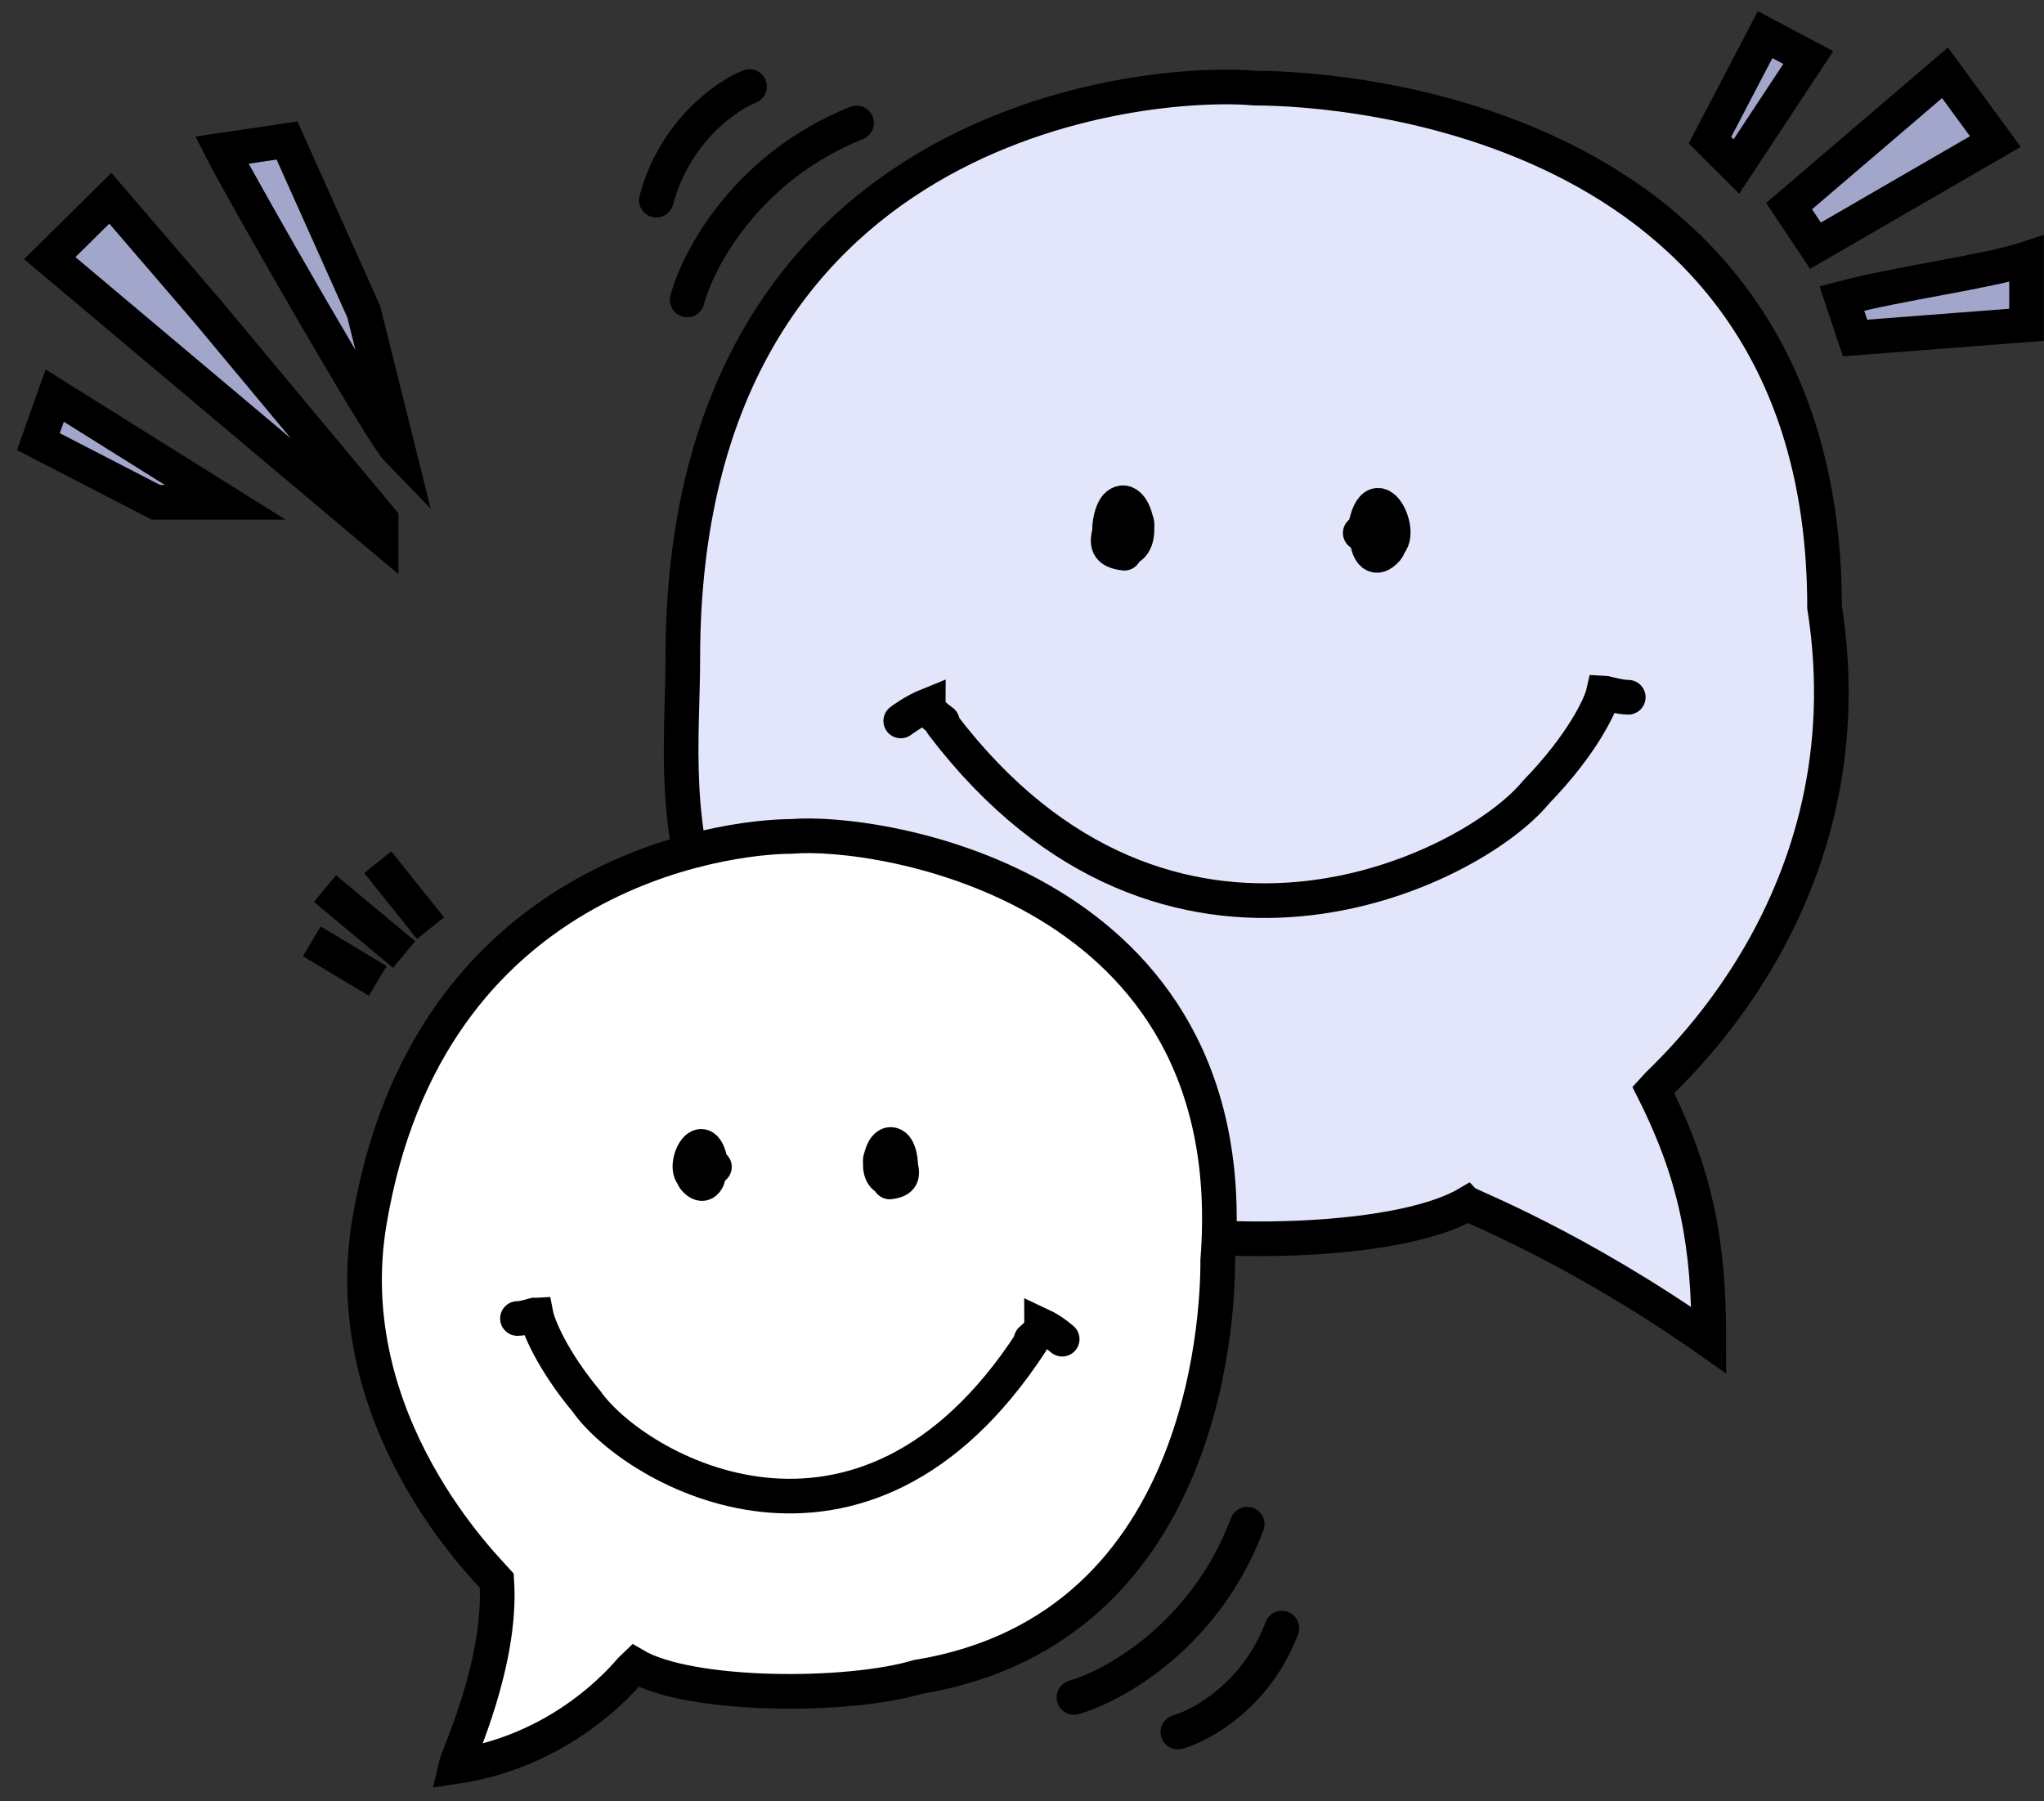 <svg width="59" height="52" viewBox="0 0 59 52" fill="none" xmlns="http://www.w3.org/2000/svg">
<rect x="0" y="0" width="59" height="52" fill="#333333" stroke="none"/>
<path d="M31 49C32.167 48.667 34.8 47.2 36 44" stroke="black" stroke-linecap="round"/>
<path d="M19.836 8.658C20.144 7.485 21.552 4.82 24.725 3.55" stroke="black" stroke-linecap="round"/>
<path d="M34 50C34.7 49.8 36.28 48.92 37 47" stroke="black" stroke-linecap="round"/>
<path d="M21.635 2.498C20.958 2.766 19.472 3.797 18.945 5.778" stroke="black" stroke-linecap="round"/>
<path d="M49.326 38.689C45.5 36 42.447 34.823 42.361 34.746C40.218 36.01 34.056 36.01 31.377 35.206C18.251 30.116 19.709 23.5 19.709 19.007C19.709 3.5 32.985 2.256 36.247 2.545C38.878 2.545 52.666 3.5 52.666 17.526C54 26 48.091 31.03 47.718 31.456C49 34 49.326 36 49.326 38.689Z" fill="#E3E6FA" stroke="black" stroke-linecap="round"/>
<path d="M32.334 15.851C32.098 15.817 32.032 15.641 32.039 15.472C32.033 15.435 32.03 15.395 32.028 15.353C32.017 15.062 32.114 14.69 32.258 14.575C32.502 14.382 32.716 14.671 32.791 15.023C32.815 15.066 32.826 15.121 32.82 15.192C32.82 15.2 32.819 15.208 32.817 15.216C32.838 15.566 32.709 15.905 32.334 15.851Z" fill="#E3E6FA"/>
<path d="M32.258 15.289C32.226 14.766 31.737 15.766 32.334 15.851C33.167 15.97 32.782 14.159 32.258 14.575C32.051 14.74 31.943 15.432 32.107 15.656C32.349 15.987 32.802 15.427 32.82 15.192C32.857 14.732 32.172 14.904 32.064 15.235C31.906 15.719 31.967 15.909 32.453 15.97" stroke="black" stroke-linecap="round"/>
<path d="M40.03 15.856C39.642 16.3 39.446 15.821 39.458 15.424C39.442 15.363 39.432 15.297 39.431 15.23C39.43 15.16 39.438 15.088 39.457 15.019C39.776 13.875 40.489 15.32 40.104 15.706C40.085 15.769 40.06 15.822 40.03 15.856Z" fill="#E3E6FA"/>
<path d="M39.846 15.094C39.259 14.572 39.349 16.635 40.03 15.856C40.206 15.655 40.204 14.832 39.803 14.905C39.585 14.945 39.416 15.694 39.663 15.764C40.828 16.098 39.847 13.619 39.457 15.019C39.315 15.528 39.787 16.167 39.998 15.462C40.21 14.75 39.501 15.1 39.263 15.386" stroke="black" stroke-linecap="round"/>
<path d="M26 20.812C26 20.812 26.375 20.525 26.797 20.356C26.797 20.532 27.048 20.72 27.201 20.832M27.201 20.911C33.709 29.474 42.481 25.143 44.342 22.863C45.671 21.495 46.203 20.356 46.282 20C46.339 20.002 46.734 20.128 47 20.128" stroke="black" stroke-linecap="round"/>
<path d="M13.145 51C16.5 50.5 18.255 48.128 18.32 48.071C19.912 49.01 24.49 49.01 26.48 48.412C35.15 47 35.15 37.24 35.15 36.377C36 25.5 25.286 23.93 22.862 24.145C20.907 24.145 12.348 25.214 10.662 35.276C9.695 41.048 14.062 45.309 14.339 45.626C14.5 48 13.207 50.722 13.145 51Z" fill="white" stroke="black" stroke-linecap="round"/>
<path d="M25.77 34.032C25.945 34.007 25.994 33.876 25.988 33.75C25.993 33.722 25.996 33.693 25.997 33.661C26.005 33.446 25.933 33.169 25.826 33.084C25.644 32.94 25.485 33.155 25.43 33.416C25.412 33.448 25.404 33.489 25.408 33.542C25.409 33.547 25.41 33.554 25.411 33.56C25.395 33.82 25.491 34.072 25.77 34.032Z" fill="white"/>
<path d="M25.826 33.614C25.85 33.225 26.213 33.968 25.77 34.032C25.151 34.12 25.436 32.775 25.826 33.084C25.98 33.206 26.06 33.72 25.938 33.887C25.759 34.133 25.422 33.717 25.408 33.542C25.381 33.2 25.89 33.328 25.97 33.574C26.088 33.933 26.042 34.075 25.681 34.12" stroke="black" stroke-linecap="round"/>
<path d="M20.051 34.035C20.34 34.365 20.485 34.009 20.477 33.714C20.488 33.669 20.495 33.62 20.496 33.57C20.497 33.518 20.491 33.465 20.477 33.413C20.24 32.563 19.71 33.637 19.997 33.923C20.01 33.971 20.029 34.01 20.051 34.035Z" fill="white"/>
<path d="M20.188 33.469C20.624 33.081 20.557 34.614 20.051 34.035C19.921 33.886 19.922 33.275 20.22 33.329C20.382 33.358 20.508 33.915 20.324 33.967C19.458 34.215 20.187 32.373 20.477 33.413C20.582 33.791 20.232 34.267 20.075 33.742C19.918 33.214 20.444 33.474 20.622 33.686" stroke="black" stroke-linecap="round"/>
<path d="M30.66 38.659C30.66 38.659 30.38 38.409 30.063 38.261C30.063 38.415 29.875 38.58 29.761 38.678M29.761 38.746C24.888 46.223 18.32 42.441 16.927 40.451C15.931 39.256 15.533 38.261 15.473 37.951C15.431 37.952 15.135 38.062 14.936 38.062" stroke="black" stroke-linecap="round"/>
<path d="M56.142 2.102L51.642 5.95L52.404 7.092L57.596 4.086L56.142 2.102Z" fill="#A1A6CA"/>
<path d="M52.196 1.661L50.12 4.807L49.358 4.046L50.95 1L52.196 1.661Z" fill="#A1A6CA"/>
<path d="M53.546 9.757L53.165 8.615C54.827 8.174 57.388 7.84 58.496 7.473V9.376L53.546 9.757Z" fill="#A1A6CA"/>
<path d="M56.142 2.102L51.642 5.95L52.404 7.092L57.596 4.086L56.142 2.102Z" stroke="black"/>
<path d="M52.196 1.661L50.12 4.807L49.358 4.046L50.95 1L52.196 1.661Z" stroke="black"/>
<path d="M53.546 9.757L53.165 8.615C54.827 8.174 57.388 7.84 58.496 7.473V9.376L53.546 9.757Z" stroke="black"/>
<path d="M1.436 7.452L11 15.5L11 15L6 9L3.185 5.723L1.436 7.452Z" fill="#A1A6CA"/>
<path d="M1.579 11.42L6.5 14.5L4.5 14.5L1.108 12.749L1.579 11.42Z" fill="#A1A6CA"/>
<path d="M10.5 9L11.5 13.012C11 12.5 6.928 5.377 6.402 4.335L8.285 4.056L10.5 9Z" fill="#A1A6CA"/>
<path d="M1.436 7.452L11 15.5L11 15L6 9L3.185 5.723L1.436 7.452Z" stroke="black"/>
<path d="M1.579 11.42L6.5 14.5L4.5 14.5L1.108 12.749L1.579 11.42Z" stroke="black"/>
<path d="M10.5 9L11.5 13.012C11 12.5 6.928 5.377 6.402 4.335L8.285 4.056L10.5 9Z" stroke="black"/>
<path d="M9 27.174L10.904 28.317" stroke="black"/>
<path d="M11.665 27.555L9.381 25.651" stroke="black"/>
<path d="M10.904 24.89L12.427 26.794" stroke="black"/>
</svg>

